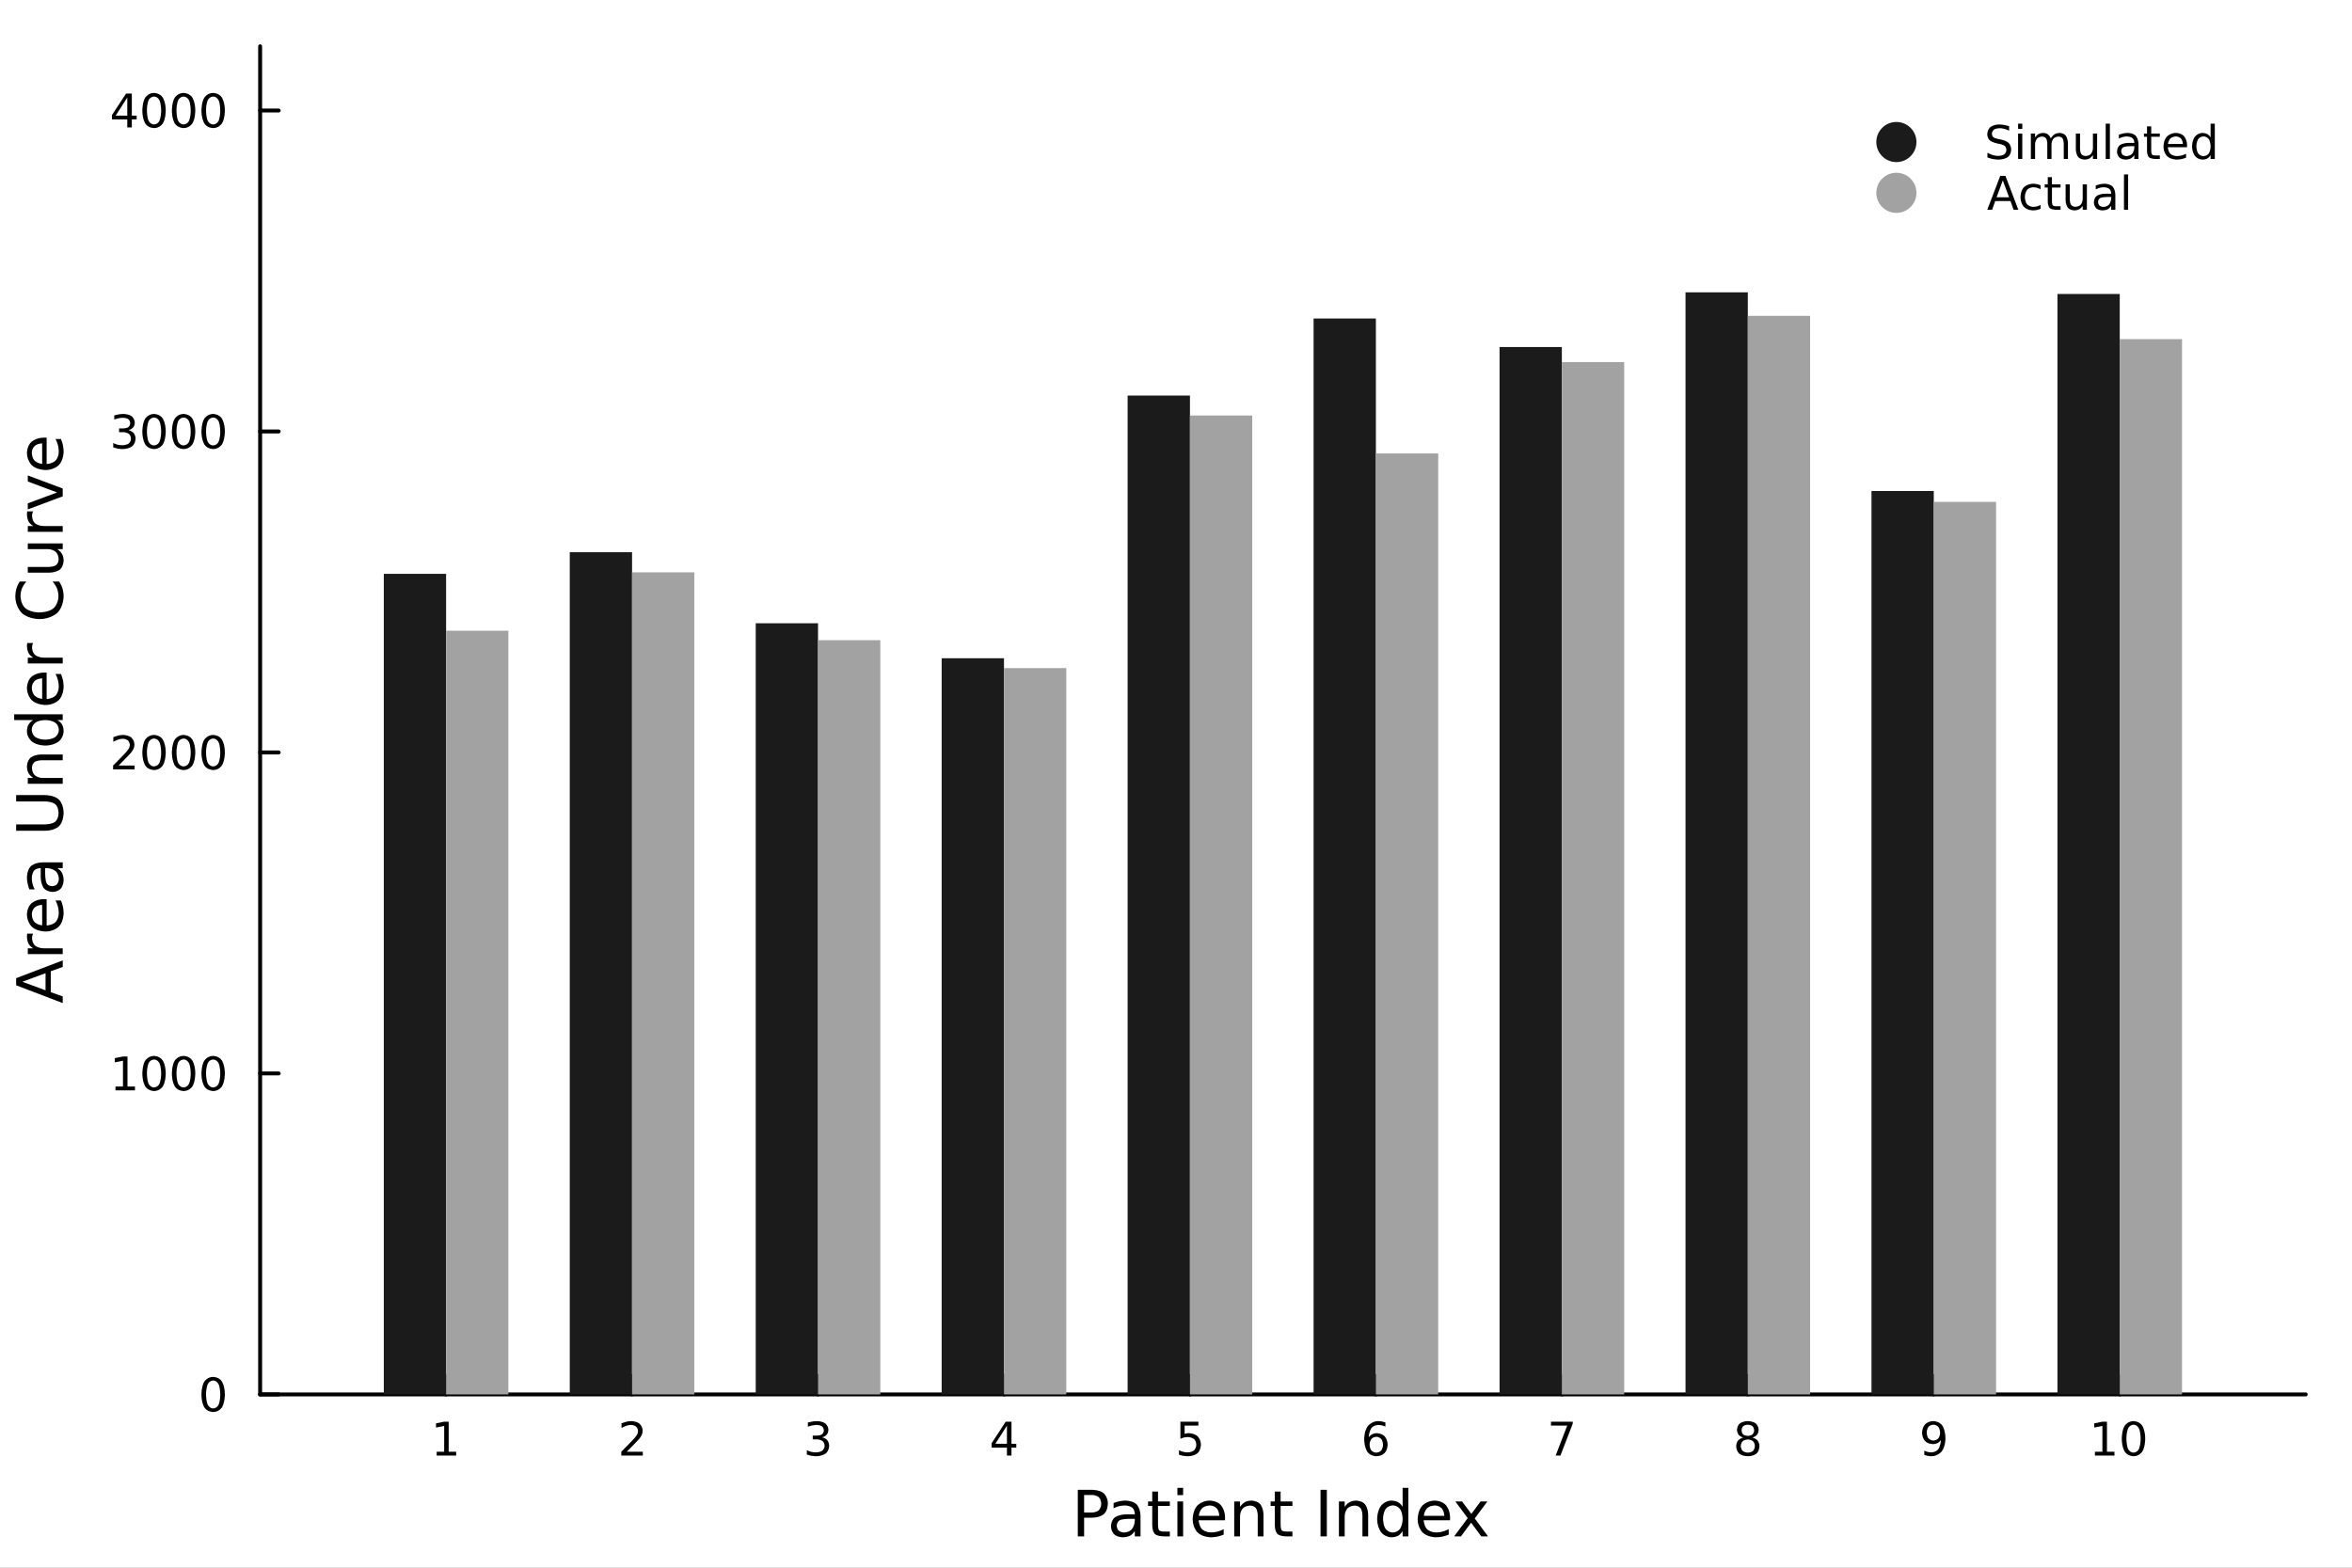 <svg xmlns="http://www.w3.org/2000/svg" xmlns:xlink="http://www.w3.org/1999/xlink" version="1.1" width="600pt" height="400pt" viewBox="0 0 600 400">
<rect x="0" y="0" width="600" height="400" fill="#808080" stroke="none"/>
<defs>
<clipPath id="clip_0">
<path transform="matrix(1,0,0,-1,0,400)" d="M0 0H600V400H0Z"/>
</clipPath>
<clipPath id="clip_1">
<path transform="matrix(1,0,0,-1,0,400)" d="M0 0H600V600H0Z"/>
</clipPath>
<clipPath id="clip_2">
<path transform="matrix(1,0,0,-1,0,400)" d="M0 0H600V600H0Z"/>
</clipPath>
<clipPath id="clip_3">
<path transform="matrix(1,0,0,-1,0,400)" d="M66.36 44.21H588.19V388.19H66.36Z"/>
</clipPath>
<clipPath id="clip_4">
<path transform="matrix(1,0,0,-1,0,400)" d="M66.36 44.21H588.19V388.19H66.36Z"/>
</clipPath>
<clipPath id="clip_5">
<path transform="matrix(1,0,0,-1,0,400)" d="M66.36 44.21H588.19V388.19H66.36Z"/>
</clipPath>
<clipPath id="clip_6">
<path transform="matrix(1,0,0,-1,0,400)" d="M66.36 44.21H588.19V388.19H66.36Z"/>
</clipPath>
<clipPath id="clip_7">
<path transform="matrix(1,0,0,-1,0,400)" d="M66.36 44.21H588.19V388.19H66.36Z"/>
</clipPath>
<clipPath id="clip_8">
<path transform="matrix(1,0,0,-1,0,400)" d="M66.36 44.21H588.19V388.19H66.36Z"/>
</clipPath>
<clipPath id="clip_9">
<path transform="matrix(1,0,0,-1,0,400)" d="M66.36 44.21H588.19V388.19H66.36Z"/>
</clipPath>
<clipPath id="clip_10">
<path transform="matrix(1,0,0,-1,0,400)" d="M66.36 44.21H588.19V388.19H66.36Z"/>
</clipPath>
<clipPath id="clip_11">
<path transform="matrix(1,0,0,-1,0,400)" d="M66.36 44.21H588.19V388.19H66.36Z"/>
</clipPath>
<clipPath id="clip_12">
<path transform="matrix(1,0,0,-1,0,400)" d="M66.36 44.21H588.19V388.19H66.36Z"/>
</clipPath>
<clipPath id="clip_13">
<path transform="matrix(1,0,0,-1,0,400)" d="M66.36 44.21H588.19V388.19H66.36Z"/>
</clipPath>
<clipPath id="clip_14">
<path transform="matrix(1,0,0,-1,0,400)" d="M66.36 44.21H588.19V388.19H66.36Z"/>
</clipPath>
<clipPath id="clip_15">
<path transform="matrix(1,0,0,-1,0,400)" d="M66.36 44.21H588.19V388.19H66.36Z"/>
</clipPath>
<clipPath id="clip_16">
<path transform="matrix(1,0,0,-1,0,400)" d="M66.36 44.21H588.19V388.19H66.36Z"/>
</clipPath>
<clipPath id="clip_17">
<path transform="matrix(1,0,0,-1,0,400)" d="M66.36 44.21H588.19V388.19H66.36Z"/>
</clipPath>
<clipPath id="clip_18">
<path transform="matrix(1,0,0,-1,0,400)" d="M66.36 44.21H588.19V388.19H66.36Z"/>
</clipPath>
<clipPath id="clip_19">
<path transform="matrix(1,0,0,-1,0,400)" d="M66.36 44.21H588.19V388.19H66.36Z"/>
</clipPath>
<clipPath id="clip_20">
<path transform="matrix(1,0,0,-1,0,400)" d="M66.36 44.21H588.19V388.19H66.36Z"/>
</clipPath>
<clipPath id="clip_21">
<path transform="matrix(1,0,0,-1,0,400)" d="M66.36 44.21H588.19V388.19H66.36Z"/>
</clipPath>
<clipPath id="clip_22">
<path transform="matrix(1,0,0,-1,0,400)" d="M66.36 44.21H588.19V388.19H66.36Z"/>
</clipPath>
<clipPath id="clip_23">
<path transform="matrix(1,0,0,-1,0,400)" d="M0 0H600V600H0Z"/>
</clipPath>
</defs>
<g clip-path="url(#clip_0)">
<g clip-path="url(#clip_1)">
<path transform="matrix(1,0,0,-1,0,400)" d="M0 0H600V400H0" fill="#ffffff" fill-rule="evenodd"/>
</g>
<g clip-path="url(#clip_2)">
<path transform="matrix(1,0,0,-1,0,400)" d="M66.36 44.21H588.19V388.19H66.36" fill="#ffffff" fill-rule="evenodd"/>
</g>
<path transform="matrix(1,0,0,-1,0,400)" stroke-width="1" stroke-linecap="round" stroke-linejoin="round" fill="none" stroke="#000000" d="M66.36 44.21H588.19"/>
<path transform="matrix(1,0,0,-1,0,400)" stroke-width="1" stroke-linecap="round" stroke-linejoin="round" fill="none" stroke="#000000" d="M113.8 44.21V48.93"/>
<path transform="matrix(1,0,0,-1,0,400)" stroke-width="1" stroke-linecap="round" stroke-linejoin="round" fill="none" stroke="#000000" d="M161.24 44.21V48.93"/>
<path transform="matrix(1,0,0,-1,0,400)" stroke-width="1" stroke-linecap="round" stroke-linejoin="round" fill="none" stroke="#000000" d="M208.68 44.21V48.93"/>
<path transform="matrix(1,0,0,-1,0,400)" stroke-width="1" stroke-linecap="round" stroke-linejoin="round" fill="none" stroke="#000000" d="M256.12 44.21V48.93"/>
<path transform="matrix(1,0,0,-1,0,400)" stroke-width="1" stroke-linecap="round" stroke-linejoin="round" fill="none" stroke="#000000" d="M303.56 44.21V48.93"/>
<path transform="matrix(1,0,0,-1,0,400)" stroke-width="1" stroke-linecap="round" stroke-linejoin="round" fill="none" stroke="#000000" d="M350.99 44.21V48.93"/>
<path transform="matrix(1,0,0,-1,0,400)" stroke-width="1" stroke-linecap="round" stroke-linejoin="round" fill="none" stroke="#000000" d="M398.43 44.21V48.93"/>
<path transform="matrix(1,0,0,-1,0,400)" stroke-width="1" stroke-linecap="round" stroke-linejoin="round" fill="none" stroke="#000000" d="M445.87 44.21V48.93"/>
<path transform="matrix(1,0,0,-1,0,400)" stroke-width="1" stroke-linecap="round" stroke-linejoin="round" fill="none" stroke="#000000" d="M493.31 44.21V48.93"/>
<path transform="matrix(1,0,0,-1,0,400)" stroke-width="1" stroke-linecap="round" stroke-linejoin="round" fill="none" stroke="#000000" d="M540.75 44.21V48.93"/>
<path transform="matrix(1,0,0,-1,0,400)" d="M111.4 29.59H113.31V36.18L111.23 35.76V36.83L113.29 37.25H114.46V29.59H116.37V28.61H111.4V29.59Z"/>
<path transform="matrix(1,0,0,-1,0,400)" d="M159.9 29.59H163.98V28.61H158.5V29.59C158.5 29.59 159.16 30.28 160.31 31.43 160.31 31.43 161.46 32.6 161.75 32.93 161.75 32.93 162.32 33.56 162.54 34 162.54 34 162.76 34.44 162.76 34.86 162.76 34.86 162.76 35.55 162.27 35.98 162.27 35.98 161.79 36.42 161.02 36.42 161.02 36.42 160.47 36.42 159.86 36.23 159.86 36.23 159.25 36.04 158.55 35.65V36.83C158.55 36.83 159.26 37.11 159.87 37.26 159.87 37.26 160.49 37.4 161 37.4 161 37.4 162.34 37.4 163.14 36.73 163.14 36.73 163.94 36.06 163.94 34.94 163.94 34.94 163.94 34.4 163.73 33.92 163.73 33.92 163.54 33.45 163.01 32.8 163.01 32.8 162.87 32.63 162.09 31.83 162.09 31.83 161.31 31.03 159.9 29.59Z"/>
<path transform="matrix(1,0,0,-1,0,400)" d="M209.74 33.26C209.74 33.26 210.58 33.08 211.05 32.52 211.05 32.52 211.52 31.95 211.52 31.12 211.52 31.12 211.52 29.84 210.64 29.14 210.64 29.14 209.76 28.44 208.14 28.44 208.14 28.44 207.6 28.44 207.02 28.55 207.02 28.55 206.45 28.65 205.83 28.87V29.99C205.83 29.99 206.32 29.71 206.9 29.57 206.9 29.57 207.48 29.42 208.11 29.42 208.11 29.42 209.21 29.42 209.78 29.86 209.78 29.86 210.36 30.29 210.36 31.12 210.36 31.12 210.36 31.88 209.82 32.31 209.82 32.31 209.29 32.74 208.33 32.74H207.33V33.7H208.38C208.38 33.7 209.24 33.7 209.7 34.04 209.7 34.04 210.16 34.39 210.16 35.04 210.16 35.04 210.16 35.71 209.68 36.06 209.68 36.06 209.21 36.42 208.33 36.42 208.33 36.42 207.85 36.42 207.3 36.31 207.3 36.31 206.75 36.21 206.09 35.99V37.03C206.09 37.03 206.76 37.22 207.34 37.31 207.34 37.31 207.92 37.4 208.44 37.4 208.44 37.4 209.77 37.4 210.54 36.79 210.54 36.79 211.32 36.19 211.32 35.16 211.32 35.16 211.32 34.44 210.91 33.95 210.91 33.95 210.5 33.45 209.74 33.26Z"/>
<path transform="matrix(1,0,0,-1,0,400)" d="M256.87 36.23 253.92 31.61H256.87V36.23M256.56 37.25H258.03V31.61H259.26V30.64H258.03V28.61H256.87V30.64H252.97V31.77L256.56 37.25Z"/>
<path transform="matrix(1,0,0,-1,0,400)" d="M301.13 37.25H305.71V36.26H302.2V34.14C302.2 34.14 302.45 34.23 302.7 34.27 302.7 34.27 302.96 34.32 303.21 34.32 303.21 34.32 304.66 34.32 305.51 33.52 305.51 33.52 306.35 32.73 306.35 31.38 306.35 31.38 306.35 29.98 305.48 29.21 305.48 29.21 304.61 28.44 303.03 28.44 303.03 28.44 302.49 28.44 301.92 28.53 301.92 28.53 301.36 28.62 300.76 28.81V29.98C300.76 29.98 301.28 29.7 301.84 29.56 301.84 29.56 302.39 29.42 303.01 29.42 303.01 29.42 304.01 29.42 304.6 29.95 304.6 29.95 305.18 30.47 305.18 31.38 305.18 31.38 305.18 32.28 304.6 32.81 304.6 32.81 304.01 33.33 303.01 33.33 303.01 33.33 302.54 33.33 302.07 33.23 302.07 33.23 301.61 33.12 301.13 32.9V37.25Z"/>
<path transform="matrix(1,0,0,-1,0,400)" d="M351.1 33.39C351.1 33.39 350.31 33.39 349.85 32.85 349.85 32.85 349.39 32.31 349.39 31.38 349.39 31.38 349.39 30.45 349.85 29.9 349.85 29.9 350.31 29.36 351.1 29.36 351.1 29.36 351.88 29.36 352.34 29.9 352.34 29.9 352.8 30.45 352.8 31.38 352.8 31.38 352.8 32.31 352.34 32.85 352.34 32.85 351.88 33.39 351.1 33.39M353.42 37.05V35.99C353.42 35.99 352.98 36.2 352.53 36.31 352.53 36.31 352.08 36.42 351.64 36.42 351.64 36.42 350.48 36.42 349.87 35.64 349.87 35.64 349.26 34.86 349.17 33.28 349.17 33.28 349.52 33.78 350.03 34.04 350.03 34.04 350.55 34.32 351.17 34.32 351.17 34.32 352.47 34.32 353.22 33.52 353.22 33.52 353.98 32.74 353.98 31.38 353.98 31.38 353.98 30.05 353.19 29.24 353.19 29.24 352.4 28.44 351.1 28.44 351.1 28.44 349.6 28.44 348.8 29.58 348.8 29.58 348.01 30.73 348.01 32.92 348.01 32.92 348.01 34.96 348.98 36.18 348.98 36.18 349.96 37.4 351.59 37.4 351.59 37.4 352.03 37.4 352.48 37.31 352.48 37.31 352.93 37.23 353.42 37.05Z"/>
<path transform="matrix(1,0,0,-1,0,400)" d="M395.66 37.25H401.21V36.75L398.07 28.61H396.85L399.8 36.26H395.66V37.25Z"/>
<path transform="matrix(1,0,0,-1,0,400)" d="M445.87 32.71C445.87 32.71 445.04 32.71 444.56 32.26 444.56 32.26 444.08 31.82 444.08 31.04 444.08 31.04 444.08 30.25 444.56 29.81 444.56 29.81 445.04 29.36 445.87 29.36 445.87 29.36 446.71 29.36 447.19 29.81 447.19 29.81 447.67 30.26 447.67 31.04 447.67 31.04 447.67 31.82 447.19 32.26 447.19 32.26 446.71 32.71 445.87 32.71M444.7 33.21C444.7 33.21 443.95 33.39 443.53 33.91 443.53 33.91 443.11 34.42 443.11 35.16 443.11 35.16 443.11 36.2 443.85 36.8 443.85 36.8 444.59 37.4 445.87 37.4 445.87 37.4 447.16 37.4 447.9 36.8 447.9 36.8 448.63 36.2 448.63 35.16 448.63 35.16 448.63 34.42 448.21 33.91 448.21 33.91 447.79 33.39 447.05 33.21 447.05 33.21 447.89 33.01 448.36 32.44 448.36 32.44 448.84 31.86 448.84 31.04 448.84 31.04 448.84 29.78 448.07 29.11 448.07 29.11 447.3 28.44 445.87 28.44 445.87 28.44 444.44 28.44 443.67 29.11 443.67 29.11 442.91 29.78 442.91 31.04 442.91 31.04 442.91 31.86 443.38 32.44 443.38 32.44 443.86 33.01 444.7 33.21M444.28 35.05C444.28 35.05 444.28 34.38 444.69 34 444.69 34 445.11 33.63 445.87 33.63 445.87 33.63 446.62 33.63 447.05 34 447.05 34 447.48 34.38 447.48 35.05 447.48 35.05 447.48 35.72 447.05 36.1 447.05 36.1 446.62 36.48 445.87 36.48 445.87 36.48 445.11 36.48 444.69 36.1 444.69 36.1 444.28 35.72 444.28 35.05Z"/>
<path transform="matrix(1,0,0,-1,0,400)" d="M490.89 28.78V29.85C490.89 29.85 491.33 29.64 491.78 29.53 491.78 29.53 492.23 29.42 492.66 29.42 492.66 29.42 493.82 29.42 494.43 30.2 494.43 30.2 495.04 30.98 495.13 32.56 495.13 32.56 494.79 32.07 494.28 31.8 494.28 31.8 493.76 31.53 493.14 31.53 493.14 31.53 491.84 31.53 491.08 32.31 491.08 32.31 490.33 33.1 490.33 34.46 490.33 34.46 490.33 35.79 491.12 36.6 491.12 36.6 491.9 37.4 493.21 37.4 493.21 37.4 494.71 37.4 495.5 36.25 495.5 36.25 496.29 35.1 496.29 32.92 496.29 32.92 496.29 30.87 495.32 29.65 495.32 29.65 494.35 28.44 492.72 28.44 492.72 28.44 492.28 28.44 491.82 28.52 491.82 28.52 491.37 28.61 490.89 28.78M493.21 32.45C493.21 32.45 494 32.45 494.46 32.99 494.46 32.99 494.92 33.52 494.92 34.46 494.92 34.46 494.92 35.39 494.46 35.93 494.46 35.93 494 36.48 493.21 36.48 493.21 36.48 492.43 36.48 491.96 35.93 491.96 35.93 491.51 35.39 491.51 34.46 491.51 34.46 491.51 33.52 491.96 32.99 491.96 32.99 492.43 32.45 493.21 32.45Z"/>
<path transform="matrix(1,0,0,-1,0,400)" d="M534.42 29.59H536.33V36.18L534.25 35.76V36.83L536.32 37.25H537.49V29.59H539.4V28.61H534.42V29.59Z"/>
<path transform="matrix(1,0,0,-1,0,400)" d="M544.26 36.48C544.26 36.48 543.36 36.48 542.9 35.58 542.9 35.58 542.45 34.7 542.45 32.92 542.45 32.92 542.45 31.14 542.9 30.25 542.9 30.25 543.36 29.36 544.26 29.36 544.26 29.36 545.17 29.36 545.62 30.25 545.62 30.25 546.08 31.14 546.08 32.92 546.08 32.92 546.08 34.7 545.62 35.58 545.62 35.58 545.17 36.48 544.26 36.48M544.26 37.4C544.26 37.4 545.71 37.4 546.48 36.25 546.48 36.25 547.25 35.1 547.25 32.92 547.25 32.92 547.25 30.73 546.48 29.58 546.48 29.58 545.71 28.44 544.26 28.44 544.26 28.44 542.81 28.44 542.04 29.58 542.04 29.58 541.27 30.73 541.27 32.92 541.27 32.92 541.27 35.1 542.04 36.25 542.04 36.25 542.81 37.4 544.26 37.4Z"/>
<path transform="matrix(1,0,0,-1,0,400)" d="M276.56 18.55V14.08H278.58C278.58 14.08 279.7 14.08 280.31 14.67 280.31 14.67 280.92 15.25 280.92 16.32 280.92 16.32 280.92 17.39 280.31 17.97 280.31 17.97 279.7 18.55 278.58 18.55H276.56M274.95 19.87H278.58C278.58 19.87 280.57 19.87 281.59 18.96 281.59 18.96 282.62 18.06 282.62 16.32 282.62 16.32 282.62 14.56 281.59 13.66 281.59 13.66 280.57 12.76 278.58 12.76H276.56V7.99H274.95V19.87Z"/>
<path transform="matrix(1,0,0,-1,0,400)" d="M288.03 12.47C288.03 12.47 286.26 12.47 285.57 12.06 285.57 12.06 284.89 11.66 284.89 10.68 284.89 10.68 284.89 9.9 285.4 9.44 285.4 9.44 285.91 8.98 286.8 8.98 286.8 8.98 288.01 8.98 288.75 9.84 288.75 9.84 289.49 10.71 289.49 12.14V12.47H288.03M290.95 13.07V7.99H289.49V9.34C289.49 9.34 288.99 8.53 288.24 8.14 288.24 8.14 287.49 7.76 286.41 7.76 286.41 7.76 285.04 7.76 284.23 8.52 284.23 8.52 283.42 9.29 283.42 10.58 283.42 10.58 283.42 12.09 284.43 12.85 284.43 12.85 285.44 13.61 287.43 13.61H289.49V13.76C289.49 13.76 289.49 14.77 288.82 15.32 288.82 15.32 288.16 15.87 286.96 15.87 286.96 15.87 286.19 15.87 285.47 15.69 285.47 15.69 284.74 15.51 284.08 15.14V16.5C284.08 16.5 284.88 16.81 285.64 16.96 285.64 16.96 286.39 17.12 287.11 17.12 287.11 17.12 289.04 17.12 290 16.11 290 16.11 290.95 15.11 290.95 13.07Z"/>
<path transform="matrix(1,0,0,-1,0,400)" d="M295.41 19.43V16.9H298.43V15.76H295.41V10.93C295.41 10.93 295.41 9.84 295.71 9.52 295.71 9.52 296.01 9.21 296.93 9.21H298.43V7.99H296.93C296.93 7.99 295.23 7.99 294.59 8.62 294.59 8.62 293.94 9.25 293.94 10.93V15.76H292.87V16.9H293.94V19.43H295.41Z"/>
<path transform="matrix(1,0,0,-1,0,400)" d="M300.36 16.9H301.82V7.99H300.36V16.9M300.36 20.37H301.82V18.52H300.36V20.37Z"/>
<path transform="matrix(1,0,0,-1,0,400)" d="M312.51 12.81V12.09H305.77C305.77 12.09 305.87 10.58 306.68 9.79 306.68 9.79 307.5 9 308.96 9 308.96 9 309.8 9 310.59 9.21 310.59 9.21 311.38 9.41 312.16 9.83V8.44C312.16 8.44 311.38 8.11 310.55 7.93 310.55 7.93 309.72 7.76 308.87 7.76 308.87 7.76 306.74 7.76 305.49 9 305.49 9 304.25 10.24 304.25 12.36 304.25 12.36 304.25 14.55 305.42 15.83 305.42 15.83 306.61 17.12 308.62 17.12 308.62 17.12 310.41 17.12 311.46 15.95 311.46 15.95 312.51 14.8 312.51 12.81M311.04 13.24C311.04 13.24 311.03 14.44 310.37 15.16 310.37 15.16 309.71 15.87 308.63 15.87 308.63 15.87 307.41 15.87 306.67 15.18 306.67 15.18 305.93 14.49 305.82 13.23L311.04 13.24Z"/>
<path transform="matrix(1,0,0,-1,0,400)" d="M322.32 13.37V7.99H320.85V13.32C320.85 13.32 320.85 14.59 320.36 15.21 320.36 15.21 319.87 15.84 318.88 15.84 318.88 15.84 317.69 15.84 317.01 15.09 317.01 15.09 316.33 14.33 316.33 13.03V7.99H314.85V16.9H316.33V15.52C316.33 15.52 316.85 16.32 317.56 16.72 317.56 16.72 318.28 17.12 319.21 17.12 319.21 17.12 320.74 17.12 321.53 16.16 321.53 16.16 322.32 15.21 322.32 13.37Z"/>
<path transform="matrix(1,0,0,-1,0,400)" d="M326.69 19.43V16.9H329.7V15.76H326.69V10.93C326.69 10.93 326.69 9.84 326.98 9.52 326.98 9.52 327.28 9.21 328.2 9.21H329.7V7.99H328.2C328.2 7.99 326.5 7.99 325.86 8.62 325.86 8.62 325.21 9.25 325.21 10.93V15.76H324.14V16.9H325.21V19.43H326.69Z"/>
<path transform="matrix(1,0,0,-1,0,400)" d="M336.87 19.87H338.48V7.99H336.87V19.87Z"/>
<path transform="matrix(1,0,0,-1,0,400)" d="M349.02 13.37V7.99H347.56V13.32C347.56 13.32 347.56 14.59 347.06 15.21 347.06 15.21 346.57 15.84 345.58 15.84 345.58 15.84 344.4 15.84 343.71 15.09 343.71 15.09 343.03 14.33 343.03 13.03V7.99H341.56V16.9H343.03V15.52C343.03 15.52 343.56 16.32 344.26 16.72 344.26 16.72 344.98 17.12 345.91 17.12 345.91 17.12 347.45 17.12 348.23 16.16 348.23 16.16 349.02 15.21 349.02 13.37Z"/>
<path transform="matrix(1,0,0,-1,0,400)" d="M357.81 15.55V20.37H359.27V7.99H357.81V9.33C357.81 9.33 357.35 8.53 356.64 8.14 356.64 8.14 355.94 7.76 354.95 7.76 354.95 7.76 353.33 7.76 352.32 9.05 352.32 9.05 351.31 10.34 351.31 12.44 351.31 12.44 351.31 14.54 352.32 15.83 352.32 15.83 353.33 17.12 354.95 17.12 354.95 17.12 355.94 17.12 356.64 16.73 356.64 16.73 357.35 16.34 357.81 15.55M352.82 12.44C352.82 12.44 352.82 10.82 353.48 9.9 353.48 9.9 354.15 8.98 355.31 8.98 355.31 8.98 356.47 8.98 357.14 9.9 357.14 9.9 357.81 10.82 357.81 12.44 357.81 12.44 357.81 14.05 357.14 14.97 357.14 14.97 356.47 15.89 355.31 15.89 355.31 15.89 354.15 15.89 353.48 14.97 353.48 14.97 352.82 14.05 352.82 12.44Z"/>
<path transform="matrix(1,0,0,-1,0,400)" d="M369.91 12.81V12.09H363.18C363.18 12.09 363.27 10.58 364.08 9.79 364.08 9.79 364.9 9 366.36 9 366.36 9 367.2 9 367.99 9.21 367.99 9.21 368.79 9.41 369.57 9.83V8.44C369.57 8.44 368.78 8.11 367.95 7.93 367.95 7.93 367.12 7.76 366.27 7.76 366.27 7.76 364.14 7.76 362.89 9 362.89 9 361.65 10.24 361.65 12.36 361.65 12.36 361.65 14.55 362.83 15.83 362.83 15.83 364.01 17.12 366.02 17.12 366.02 17.12 367.82 17.12 368.86 15.95 368.86 15.95 369.91 14.8 369.91 12.81M368.45 13.24C368.45 13.24 368.43 14.44 367.77 15.16 367.77 15.16 367.12 15.87 366.03 15.87 366.03 15.87 364.81 15.87 364.07 15.18 364.07 15.18 363.34 14.49 363.23 13.23L368.45 13.24Z"/>
<path transform="matrix(1,0,0,-1,0,400)" d="M379.43 16.9 376.21 12.56 379.6 7.99H377.87L375.28 11.49 372.69 7.99H370.96L374.42 12.65 371.25 16.9H372.98L375.34 13.73 377.71 16.9H379.43Z"/>
<path transform="matrix(1,0,0,-1,0,400)" stroke-width="1" stroke-linecap="round" stroke-linejoin="round" fill="none" stroke="#000000" d="M66.36 44.21V388.19"/>
<path transform="matrix(1,0,0,-1,0,400)" stroke-width="1" stroke-linecap="round" stroke-linejoin="round" fill="none" stroke="#000000" d="M66.36 44.21H71.09"/>
<path transform="matrix(1,0,0,-1,0,400)" stroke-width="1" stroke-linecap="round" stroke-linejoin="round" fill="none" stroke="#000000" d="M66.36 126.11H71.09"/>
<path transform="matrix(1,0,0,-1,0,400)" stroke-width="1" stroke-linecap="round" stroke-linejoin="round" fill="none" stroke="#000000" d="M66.36 208.01H71.09"/>
<path transform="matrix(1,0,0,-1,0,400)" stroke-width="1" stroke-linecap="round" stroke-linejoin="round" fill="none" stroke="#000000" d="M66.36 289.91H71.09"/>
<path transform="matrix(1,0,0,-1,0,400)" stroke-width="1" stroke-linecap="round" stroke-linejoin="round" fill="none" stroke="#000000" d="M66.36 371.81H71.09"/>
<path transform="matrix(1,0,0,-1,0,400)" d="M54.38 47.76C54.38 47.76 53.47 47.76 53.02 46.86 53.02 46.86 52.56 45.98 52.56 44.2 52.56 44.2 52.56 42.42 53.02 41.53 53.02 41.53 53.47 40.64 54.38 40.64 54.38 40.64 55.28 40.64 55.74 41.53 55.74 41.53 56.19 42.42 56.19 44.2 56.19 44.2 56.19 45.98 55.74 46.86 55.74 46.86 55.28 47.76 54.38 47.76M54.38 48.68C54.38 48.68 55.83 48.68 56.59 47.53 56.59 47.53 57.36 46.38 57.36 44.2 57.36 44.2 57.36 42.01 56.59 40.86 56.59 40.86 55.83 39.72 54.38 39.72 54.38 39.72 52.92 39.72 52.15 40.86 52.15 40.86 51.39 42.01 51.39 44.2 51.39 44.2 51.39 46.38 52.15 47.53 52.15 47.53 52.92 48.68 54.38 48.68Z"/>
<path transform="matrix(1,0,0,-1,0,400)" d="M29.46 122.77H31.37V129.36L29.29 128.94V130.01L31.35 130.43H32.52V122.77H34.43V121.79H29.46V122.77Z"/>
<path transform="matrix(1,0,0,-1,0,400)" d="M39.29 129.66C39.29 129.66 38.39 129.66 37.93 128.77 37.93 128.77 37.48 127.88 37.48 126.1 37.48 126.1 37.48 124.32 37.93 123.43 37.93 123.43 38.39 122.54 39.29 122.54 39.29 122.54 40.2 122.54 40.65 123.43 40.65 123.43 41.11 124.32 41.11 126.1 41.11 126.1 41.11 127.88 40.65 128.77 40.65 128.77 40.2 129.66 39.29 129.66M39.29 130.58C39.29 130.58 40.75 130.58 41.51 129.43 41.51 129.43 42.28 128.28 42.28 126.1 42.28 126.1 42.28 123.92 41.51 122.76 41.51 122.76 40.75 121.62 39.29 121.62 39.29 121.62 37.84 121.62 37.07 122.76 37.07 122.76 36.31 123.92 36.31 126.1 36.31 126.1 36.31 128.28 37.07 129.43 37.07 129.43 37.84 130.58 39.29 130.58Z"/>
<path transform="matrix(1,0,0,-1,0,400)" d="M46.83 129.66C46.83 129.66 45.93 129.66 45.47 128.77 45.47 128.77 45.02 127.88 45.02 126.1 45.02 126.1 45.02 124.32 45.47 123.43 45.47 123.43 45.93 122.54 46.83 122.54 46.83 122.54 47.74 122.54 48.19 123.43 48.19 123.43 48.65 124.32 48.65 126.1 48.65 126.1 48.65 127.88 48.19 128.77 48.19 128.77 47.74 129.66 46.83 129.66M46.83 130.58C46.83 130.58 48.29 130.58 49.05 129.43 49.05 129.43 49.82 128.28 49.82 126.1 49.82 126.1 49.82 123.92 49.05 122.76 49.05 122.76 48.29 121.62 46.83 121.62 46.83 121.62 45.38 121.62 44.61 122.76 44.61 122.76 43.85 123.92 43.85 126.1 43.85 126.1 43.85 128.28 44.61 129.43 44.61 129.43 45.38 130.58 46.83 130.58Z"/>
<path transform="matrix(1,0,0,-1,0,400)" d="M54.38 129.66C54.38 129.66 53.47 129.66 53.02 128.77 53.02 128.77 52.56 127.88 52.56 126.1 52.56 126.1 52.56 124.32 53.02 123.43 53.02 123.43 53.47 122.54 54.38 122.54 54.38 122.54 55.28 122.54 55.74 123.43 55.74 123.43 56.19 124.32 56.19 126.1 56.19 126.1 56.19 127.88 55.74 128.77 55.74 128.77 55.28 129.66 54.38 129.66M54.38 130.58C54.38 130.58 55.83 130.58 56.59 129.43 56.59 129.43 57.36 128.28 57.36 126.1 57.36 126.1 57.36 123.92 56.59 122.76 56.59 122.76 55.83 121.62 54.38 121.62 54.38 121.62 52.92 121.62 52.15 122.76 52.15 122.76 51.39 123.92 51.39 126.1 51.39 126.1 51.39 128.28 52.15 129.43 52.15 129.43 52.92 130.58 54.38 130.58Z"/>
<path transform="matrix(1,0,0,-1,0,400)" d="M30.26 204.67H34.34V203.69H28.85V204.67C28.85 204.67 29.52 205.36 30.67 206.52 30.67 206.52 31.82 207.68 32.11 208.02 32.11 208.02 32.67 208.65 32.89 209.08 32.89 209.08 33.12 209.52 33.12 209.94 33.12 209.94 33.12 210.63 32.63 211.07 32.63 211.07 32.15 211.5 31.38 211.5 31.38 211.5 30.83 211.5 30.21 211.31 30.21 211.31 29.61 211.12 28.91 210.73V211.91C28.91 211.91 29.62 212.19 30.23 212.34 30.23 212.34 30.85 212.48 31.35 212.48 31.35 212.48 32.7 212.48 33.5 211.81 33.5 211.81 34.29 211.14 34.29 210.02 34.29 210.02 34.29 209.49 34.09 209.01 34.09 209.01 33.89 208.53 33.37 207.88 33.37 207.88 33.22 207.71 32.45 206.91 32.45 206.91 31.67 206.11 30.26 204.67Z"/>
<path transform="matrix(1,0,0,-1,0,400)" d="M39.29 211.56C39.29 211.56 38.39 211.56 37.93 210.67 37.93 210.67 37.48 209.78 37.48 208 37.48 208 37.48 206.22 37.93 205.33 37.93 205.33 38.39 204.45 39.29 204.45 39.29 204.45 40.2 204.45 40.65 205.33 40.65 205.33 41.11 206.22 41.11 208 41.11 208 41.11 209.78 40.65 210.67 40.65 210.67 40.2 211.56 39.29 211.56M39.29 212.48C39.29 212.48 40.75 212.48 41.51 211.33 41.51 211.33 42.28 210.19 42.28 208 42.28 208 42.28 205.82 41.51 204.66 41.51 204.66 40.75 203.52 39.29 203.52 39.29 203.52 37.84 203.52 37.07 204.66 37.07 204.66 36.31 205.82 36.31 208 36.31 208 36.31 210.19 37.07 211.33 37.07 211.33 37.84 212.48 39.29 212.48Z"/>
<path transform="matrix(1,0,0,-1,0,400)" d="M46.83 211.56C46.83 211.56 45.93 211.56 45.47 210.67 45.47 210.67 45.02 209.78 45.02 208 45.02 208 45.02 206.22 45.47 205.33 45.47 205.33 45.93 204.45 46.83 204.45 46.83 204.45 47.74 204.45 48.19 205.33 48.19 205.33 48.65 206.22 48.65 208 48.65 208 48.65 209.78 48.19 210.67 48.19 210.67 47.74 211.56 46.83 211.56M46.83 212.48C46.83 212.48 48.29 212.48 49.05 211.33 49.05 211.33 49.82 210.19 49.82 208 49.82 208 49.82 205.82 49.05 204.66 49.05 204.66 48.29 203.52 46.83 203.52 46.83 203.52 45.38 203.52 44.61 204.66 44.61 204.66 43.85 205.82 43.85 208 43.85 208 43.85 210.19 44.61 211.33 44.61 211.33 45.38 212.48 46.83 212.48Z"/>
<path transform="matrix(1,0,0,-1,0,400)" d="M54.38 211.56C54.38 211.56 53.47 211.56 53.02 210.67 53.02 210.67 52.56 209.78 52.56 208 52.56 208 52.56 206.22 53.02 205.33 53.02 205.33 53.47 204.45 54.38 204.45 54.38 204.45 55.28 204.45 55.74 205.33 55.74 205.33 56.19 206.22 56.19 208 56.19 208 56.19 209.78 55.74 210.67 55.74 210.67 55.28 211.56 54.38 211.56M54.38 212.48C54.38 212.48 55.83 212.48 56.59 211.33 56.59 211.33 57.36 210.19 57.36 208 57.36 208 57.36 205.82 56.59 204.66 56.59 204.66 55.83 203.52 54.38 203.52 54.38 203.52 52.92 203.52 52.15 204.66 52.15 204.66 51.39 205.82 51.39 208 51.39 208 51.39 210.19 52.15 211.33 52.15 211.33 52.92 212.48 54.38 212.48Z"/>
<path transform="matrix(1,0,0,-1,0,400)" d="M32.8 290.25C32.8 290.25 33.63 290.07 34.1 289.5 34.1 289.5 34.58 288.93 34.58 288.1 34.58 288.1 34.58 286.82 33.7 286.12 33.7 286.12 32.82 285.42 31.2 285.42 31.2 285.42 30.65 285.42 30.08 285.53 30.08 285.53 29.5 285.63 28.89 285.85V286.98C28.89 286.98 29.38 286.69 29.95 286.55 29.95 286.55 30.53 286.4 31.16 286.4 31.16 286.4 32.26 286.4 32.84 286.84 32.84 286.84 33.41 287.27 33.41 288.1 33.41 288.1 33.41 288.86 32.88 289.29 32.88 289.29 32.34 289.73 31.39 289.73H30.38V290.69H31.44C31.44 290.69 32.3 290.69 32.75 291.03 32.75 291.03 33.21 291.37 33.21 292.02 33.21 292.02 33.21 292.69 32.74 293.04 32.74 293.04 32.27 293.4 31.39 293.4 31.39 293.4 30.91 293.4 30.36 293.3 30.36 293.3 29.81 293.19 29.15 292.97V294.01C29.15 294.01 29.82 294.2 30.39 294.29 30.39 294.29 30.98 294.38 31.49 294.38 31.49 294.38 32.82 294.38 33.6 293.78 33.6 293.78 34.38 293.17 34.38 292.14 34.38 292.14 34.38 291.43 33.96 290.93 33.96 290.93 33.55 290.44 32.8 290.25Z"/>
<path transform="matrix(1,0,0,-1,0,400)" d="M39.29 293.46C39.29 293.46 38.39 293.46 37.93 292.57 37.93 292.57 37.48 291.68 37.48 289.9 37.48 289.9 37.48 288.12 37.93 287.23 37.93 287.23 38.39 286.35 39.29 286.35 39.29 286.35 40.2 286.35 40.65 287.23 40.65 287.23 41.11 288.12 41.11 289.9 41.11 289.9 41.11 291.68 40.65 292.57 40.65 292.57 40.2 293.46 39.29 293.46M39.29 294.38C39.29 294.38 40.75 294.38 41.51 293.23 41.51 293.23 42.28 292.09 42.28 289.9 42.28 289.9 42.28 287.72 41.51 286.57 41.51 286.57 40.75 285.42 39.29 285.42 39.29 285.42 37.84 285.42 37.07 286.57 37.07 286.57 36.31 287.72 36.31 289.9 36.31 289.9 36.31 292.09 37.07 293.23 37.07 293.23 37.84 294.38 39.29 294.38Z"/>
<path transform="matrix(1,0,0,-1,0,400)" d="M46.83 293.46C46.83 293.46 45.93 293.46 45.47 292.57 45.47 292.57 45.02 291.68 45.02 289.9 45.02 289.9 45.02 288.12 45.47 287.23 45.47 287.23 45.93 286.35 46.83 286.35 46.83 286.35 47.74 286.35 48.19 287.23 48.19 287.23 48.65 288.12 48.65 289.9 48.65 289.9 48.65 291.68 48.19 292.57 48.19 292.57 47.74 293.46 46.83 293.46M46.83 294.38C46.83 294.38 48.29 294.38 49.05 293.23 49.05 293.23 49.82 292.09 49.82 289.9 49.82 289.9 49.82 287.72 49.05 286.57 49.05 286.57 48.29 285.42 46.83 285.42 46.83 285.42 45.38 285.42 44.61 286.57 44.61 286.57 43.85 287.72 43.85 289.9 43.85 289.9 43.85 292.09 44.61 293.23 44.61 293.23 45.38 294.38 46.83 294.38Z"/>
<path transform="matrix(1,0,0,-1,0,400)" d="M54.38 293.46C54.38 293.46 53.47 293.46 53.02 292.57 53.02 292.57 52.56 291.68 52.56 289.9 52.56 289.9 52.56 288.12 53.02 287.23 53.02 287.23 53.47 286.35 54.38 286.35 54.38 286.35 55.28 286.35 55.74 287.23 55.74 287.23 56.19 288.12 56.19 289.9 56.19 289.9 56.19 291.68 55.74 292.57 55.74 292.57 55.28 293.46 54.38 293.46M54.38 294.38C54.38 294.38 55.83 294.38 56.59 293.23 56.59 293.23 57.36 292.09 57.36 289.9 57.36 289.9 57.36 287.72 56.59 286.57 56.59 286.57 55.83 285.42 54.38 285.42 54.38 285.42 52.92 285.42 52.15 286.57 52.15 286.57 51.39 287.72 51.39 289.9 51.39 289.9 51.39 292.09 52.15 293.23 52.15 293.23 52.92 294.38 54.38 294.38Z"/>
<path transform="matrix(1,0,0,-1,0,400)" d="M32.47 375.11 29.51 370.5H32.47V375.11M32.16 376.13H33.63V370.5H34.86V369.53H33.63V367.49H32.47V369.53H28.57V370.65L32.16 376.13Z"/>
<path transform="matrix(1,0,0,-1,0,400)" d="M39.29 375.36C39.29 375.36 38.39 375.36 37.93 374.47 37.93 374.47 37.48 373.58 37.48 371.8 37.48 371.8 37.48 370.02 37.93 369.13 37.93 369.13 38.39 368.25 39.29 368.25 39.29 368.25 40.2 368.25 40.65 369.13 40.65 369.13 41.11 370.02 41.11 371.8 41.11 371.8 41.11 373.58 40.65 374.47 40.65 374.47 40.2 375.36 39.29 375.36M39.29 376.29C39.29 376.29 40.75 376.29 41.51 375.13 41.51 375.13 42.28 373.99 42.28 371.8 42.28 371.8 42.28 369.62 41.51 368.47 41.51 368.47 40.75 367.32 39.29 367.32 39.29 367.32 37.84 367.32 37.07 368.47 37.07 368.47 36.31 369.62 36.31 371.8 36.31 371.8 36.31 373.99 37.07 375.13 37.07 375.13 37.84 376.29 39.29 376.29Z"/>
<path transform="matrix(1,0,0,-1,0,400)" d="M46.83 375.36C46.83 375.36 45.93 375.36 45.47 374.47 45.47 374.47 45.02 373.58 45.02 371.8 45.02 371.8 45.02 370.02 45.47 369.13 45.47 369.13 45.93 368.25 46.83 368.25 46.83 368.25 47.74 368.25 48.19 369.13 48.19 369.13 48.65 370.02 48.65 371.8 48.65 371.8 48.65 373.58 48.19 374.47 48.19 374.47 47.74 375.36 46.83 375.36M46.83 376.29C46.83 376.29 48.29 376.29 49.05 375.13 49.05 375.13 49.82 373.99 49.82 371.8 49.82 371.8 49.82 369.62 49.05 368.47 49.05 368.47 48.29 367.32 46.83 367.32 46.83 367.32 45.38 367.32 44.61 368.47 44.61 368.47 43.85 369.62 43.85 371.8 43.85 371.8 43.85 373.99 44.61 375.13 44.61 375.13 45.38 376.29 46.83 376.29Z"/>
<path transform="matrix(1,0,0,-1,0,400)" d="M54.38 375.36C54.38 375.36 53.47 375.36 53.02 374.47 53.02 374.47 52.56 373.58 52.56 371.8 52.56 371.8 52.56 370.02 53.02 369.13 53.02 369.13 53.47 368.25 54.38 368.25 54.38 368.25 55.28 368.25 55.74 369.13 55.74 369.13 56.19 370.02 56.19 371.8 56.19 371.8 56.19 373.58 55.74 374.47 55.74 374.47 55.28 375.36 54.38 375.36M54.38 376.29C54.38 376.29 55.83 376.29 56.59 375.13 56.59 375.13 57.36 373.99 57.36 371.8 57.36 371.8 57.36 369.62 56.59 368.47 56.59 368.47 55.83 367.32 54.38 367.32 54.38 367.32 52.92 367.32 52.15 368.47 52.15 368.47 51.39 369.62 51.39 371.8 51.39 371.8 51.39 373.99 52.15 375.13 52.15 375.13 52.92 376.29 54.38 376.29Z"/>
<path transform="matrix(1,0,0,-1,0,400)" d="M5.7 149.5 11.62 147.32V151.69L5.7 149.5M4.12 148.6V150.42L16 154.95V153.28L12.95 152.19V146.84L16 145.76V144.06L4.12 148.6Z"/>
<path transform="matrix(1,0,0,-1,0,400)" d="M8.46 161.78C8.46 161.78 8.31 161.54 8.25 161.24 8.25 161.24 8.18 160.95 8.18 160.6 8.18 160.6 8.18 159.36 8.99 158.69 8.99 158.69 9.79 158.03 11.31 158.03H16V156.56H7.09V158.03H8.47C8.47 158.03 7.66 158.5 7.27 159.24 7.27 159.24 6.87 159.98 6.87 161.03 6.87 161.03 6.87 161.19 6.9 161.37 6.9 161.37 6.91 161.55 6.95 161.77L8.46 161.78Z"/>
<path transform="matrix(1,0,0,-1,0,400)" d="M11.18 170.58H11.9V163.85C11.9 163.85 13.41 163.95 14.2 164.76 14.2 164.76 14.99 165.58 14.99 167.03 14.99 167.03 14.99 167.88 14.78 168.67 14.78 168.67 14.58 169.46 14.16 170.24H15.55C15.55 170.24 15.88 169.45 16.06 168.63 16.06 168.63 16.23 167.8 16.23 166.95 16.23 166.95 16.23 164.81 14.99 163.56 14.99 163.56 13.75 162.32 11.63 162.32 11.63 162.32 9.44 162.32 8.16 163.5 8.16 163.5 6.87 164.69 6.87 166.69 6.87 166.69 6.87 168.49 8.04 169.53 8.04 169.53 9.19 170.58 11.18 170.58M10.75 169.12C10.75 169.12 9.55 169.1 8.83 168.44 8.83 168.44 8.12 167.79 8.12 166.71 8.12 166.71 8.12 165.48 8.81 164.74 8.81 164.74 9.5 164.01 10.76 163.9L10.75 169.12Z"/>
<path transform="matrix(1,0,0,-1,0,400)" d="M11.52 177.04C11.52 177.04 11.52 175.26 11.93 174.58 11.93 174.58 12.33 173.89 13.31 173.89 13.31 173.89 14.09 173.89 14.55 174.4 14.55 174.4 15.01 174.92 15.01 175.8 15.01 175.8 15.01 177.02 14.15 177.75 14.15 177.75 13.28 178.49 11.85 178.49H11.52V177.04M10.92 179.96H16V178.49H14.65C14.65 178.49 15.46 177.99 15.85 177.24 15.85 177.24 16.23 176.49 16.23 175.41 16.23 175.41 16.23 174.04 15.47 173.23 15.47 173.23 14.7 172.43 13.41 172.43 13.41 172.43 11.9 172.43 11.14 173.43 11.14 173.43 10.38 174.44 10.38 176.44V178.49H10.23C10.23 178.49 9.22 178.49 8.67 177.82 8.67 177.82 8.12 177.16 8.12 175.96 8.12 175.96 8.12 175.2 8.3 174.47 8.3 174.47 8.48 173.75 8.85 173.08H7.49C7.49 173.08 7.18 173.88 7.03 174.64 7.03 174.64 6.87 175.4 6.87 176.11 6.87 176.11 6.87 178.05 7.88 179 7.88 179 8.88 179.96 10.92 179.96Z"/>
<path transform="matrix(1,0,0,-1,0,400)" d="M4.12 188.03V189.65H11.34C11.34 189.65 13.25 189.65 14.09 190.34 14.09 190.34 14.93 191.03 14.93 192.58 14.93 192.58 14.93 194.13 14.09 194.82 14.09 194.82 13.25 195.51 11.34 195.51H4.12V197.13H11.54C11.54 197.13 13.86 197.13 15.05 195.97 15.05 195.97 16.23 194.83 16.23 192.58 16.23 192.58 16.23 190.33 15.05 189.18 15.05 189.18 13.86 188.03 11.54 188.03H4.12Z"/>
<path transform="matrix(1,0,0,-1,0,400)" d="M10.62 207.49H16V206.02H10.67C10.67 206.02 9.4 206.02 8.78 205.53 8.78 205.53 8.15 205.04 8.15 204.05 8.15 204.05 8.15 202.86 8.9 202.18 8.9 202.18 9.66 201.5 10.96 201.5H16V200.02H7.09V201.5H8.47C8.47 201.5 7.67 202.02 7.27 202.73 7.27 202.73 6.87 203.45 6.87 204.38 6.87 204.38 6.87 205.91 7.83 206.7 7.83 206.7 8.78 207.49 10.62 207.49Z"/>
<path transform="matrix(1,0,0,-1,0,400)" d="M8.44 216.27H3.62V217.74H16V216.27H14.66C14.66 216.27 15.46 215.81 15.85 215.1 15.85 215.1 16.23 214.4 16.23 213.42 16.23 213.42 16.23 211.8 14.94 210.78 14.94 210.78 13.65 209.77 11.55 209.77 11.55 209.77 9.45 209.77 8.16 210.78 8.16 210.78 6.87 211.8 6.87 213.42 6.87 213.42 6.87 214.4 7.26 215.1 7.26 215.1 7.65 215.81 8.44 216.27M11.55 211.28C11.55 211.28 13.17 211.28 14.09 211.94 14.09 211.94 15.01 212.61 15.01 213.77 15.01 213.77 15.01 214.94 14.09 215.6 14.09 215.6 13.17 216.27 11.55 216.27 11.55 216.27 9.94 216.27 9.02 215.6 9.02 215.6 8.1 214.94 8.1 213.77 8.1 213.77 8.1 212.61 9.02 211.94 9.02 211.94 9.94 211.28 11.55 211.28Z"/>
<path transform="matrix(1,0,0,-1,0,400)" d="M11.18 228.38H11.9V221.64C11.9 221.64 13.41 221.74 14.2 222.55 14.2 222.55 14.99 223.37 14.99 224.83 14.99 224.83 14.99 225.67 14.78 226.46 14.78 226.46 14.58 227.25 14.16 228.03H15.55C15.55 228.03 15.88 227.25 16.06 226.42 16.06 226.42 16.23 225.59 16.23 224.74 16.23 224.74 16.23 222.61 14.99 221.36 14.99 221.36 13.75 220.12 11.63 220.12 11.63 220.12 9.44 220.12 8.16 221.29 8.16 221.29 6.87 222.48 6.87 224.48 6.87 224.48 6.87 226.28 8.04 227.33 8.04 227.33 9.19 228.38 11.18 228.38M10.75 226.91C10.75 226.91 9.55 226.9 8.83 226.23 8.83 226.23 8.12 225.58 8.12 224.5 8.12 224.5 8.12 223.27 8.81 222.53 8.81 222.53 9.5 221.8 10.76 221.69L10.75 226.91Z"/>
<path transform="matrix(1,0,0,-1,0,400)" d="M8.46 235.94C8.46 235.94 8.31 235.7 8.25 235.4 8.25 235.4 8.18 235.12 8.18 234.76 8.18 234.76 8.18 233.52 8.99 232.86 8.99 232.86 9.79 232.19 11.31 232.19H16V230.72H7.09V232.19H8.47C8.47 232.19 7.66 232.66 7.27 233.4 7.27 233.4 6.87 234.14 6.87 235.19 6.87 235.19 6.87 235.35 6.9 235.53 6.9 235.53 6.91 235.71 6.95 235.93L8.46 235.94Z"/>
<path transform="matrix(1,0,0,-1,0,400)" d="M5.04 251.62H6.73C6.73 251.62 5.98 250.81 5.6 249.88 5.6 249.88 5.23 248.97 5.23 247.93 5.23 247.93 5.23 245.9 6.48 244.81 6.48 244.81 7.72 243.73 10.07 243.73 10.07 243.73 12.42 243.73 13.67 244.81 13.67 244.81 14.91 245.9 14.91 247.93 14.91 247.93 14.91 248.97 14.54 249.88 14.54 249.88 14.16 250.81 13.41 251.62H15.09C15.09 251.62 15.66 250.77 15.95 249.83 15.95 249.83 16.23 248.89 16.23 247.84 16.23 247.84 16.23 245.14 14.58 243.59 14.58 243.59 12.93 242.04 10.07 242.04 10.07 242.04 7.21 242.04 5.56 243.59 5.56 243.59 3.91 245.14 3.91 247.84 3.91 247.84 3.91 248.9 4.19 249.84 4.19 249.84 4.47 250.79 5.04 251.62Z"/>
<path transform="matrix(1,0,0,-1,0,400)" d="M12.48 253.89H7.09V255.35H12.43C12.43 255.35 13.69 255.35 14.33 255.84 14.33 255.84 14.96 256.34 14.96 257.32 14.96 257.32 14.96 258.51 14.2 259.19 14.2 259.19 13.45 259.89 12.14 259.89H7.09V261.35H16V259.89H14.63C14.63 259.89 15.44 259.35 15.84 258.64 15.84 258.64 16.23 257.94 16.23 257.01 16.23 257.01 16.23 255.48 15.28 254.68 15.28 254.68 14.32 253.89 12.48 253.89M6.87 257.57V257.57Z"/>
<path transform="matrix(1,0,0,-1,0,400)" d="M8.46 269.53C8.46 269.53 8.31 269.28 8.25 268.99 8.25 268.99 8.18 268.7 8.18 268.35 8.18 268.35 8.18 267.11 8.99 266.44 8.99 266.44 9.79 265.78 11.31 265.78H16V264.31H7.09V265.78H8.47C8.47 265.78 7.66 266.24 7.27 266.98 7.27 266.98 6.87 267.72 6.87 268.78 6.87 268.78 6.87 268.93 6.9 269.12 6.9 269.12 6.91 269.3 6.95 269.52L8.46 269.53Z"/>
<path transform="matrix(1,0,0,-1,0,400)" d="M7.09 270.02V271.57L14.57 274.35 7.09 277.14V278.69L16 275.35V273.36L7.09 270.02Z"/>
<path transform="matrix(1,0,0,-1,0,400)" d="M11.18 288.33H11.9V281.6C11.9 281.6 13.41 281.7 14.2 282.51 14.2 282.51 14.99 283.33 14.99 284.78 14.99 284.78 14.99 285.63 14.78 286.41 14.78 286.41 14.58 287.21 14.16 287.99H15.55C15.55 287.99 15.88 287.2 16.06 286.37 16.06 286.37 16.23 285.55 16.23 284.7 16.23 284.7 16.23 282.56 14.99 281.31 14.99 281.31 13.75 280.07 11.63 280.07 11.63 280.07 9.44 280.07 8.16 281.25 8.16 281.25 6.87 282.44 6.87 284.44 6.87 284.44 6.87 286.24 8.04 287.28 8.04 287.28 9.19 288.33 11.18 288.33M10.75 286.87C10.75 286.87 9.55 286.85 8.83 286.19 8.83 286.19 8.12 285.54 8.12 284.46 8.12 284.46 8.12 283.23 8.81 282.49 8.81 282.49 9.5 281.76 10.76 281.65L10.75 286.87Z"/>
<g clip-path="url(#clip_3)">
<path transform="matrix(1,0,0,-1,0,400)" d="M97.91 253.58V44.21H113.8V253.58H97.91" fill="#1b1b1b" fill-rule="evenodd"/>
</g>
<path transform="matrix(1,0,0,-1,0,400)" stroke-width="0" stroke-linecap="round" stroke-linejoin="round" fill="none" stroke="#000000" d="M97.91 253.58V44.21H113.8V253.58H97.91"/>
<g clip-path="url(#clip_4)">
<path transform="matrix(1,0,0,-1,0,400)" d="M145.35 259.11V44.21H161.24V259.11H145.35" fill="#1b1b1b" fill-rule="evenodd"/>
</g>
<path transform="matrix(1,0,0,-1,0,400)" stroke-width="0" stroke-linecap="round" stroke-linejoin="round" fill="none" stroke="#000000" d="M145.35 259.11V44.21H161.24V259.11H145.35"/>
<g clip-path="url(#clip_5)">
<path transform="matrix(1,0,0,-1,0,400)" d="M192.79 240.97V44.21H208.68V240.97H192.79" fill="#1b1b1b" fill-rule="evenodd"/>
</g>
<path transform="matrix(1,0,0,-1,0,400)" stroke-width="0" stroke-linecap="round" stroke-linejoin="round" fill="none" stroke="#000000" d="M192.79 240.97V44.21H208.68V240.97H192.79"/>
<g clip-path="url(#clip_6)">
<path transform="matrix(1,0,0,-1,0,400)" d="M240.22 232.04V44.21H256.12V232.04H240.22" fill="#1b1b1b" fill-rule="evenodd"/>
</g>
<path transform="matrix(1,0,0,-1,0,400)" stroke-width="0" stroke-linecap="round" stroke-linejoin="round" fill="none" stroke="#000000" d="M240.22 232.04V44.21H256.12V232.04H240.22"/>
<g clip-path="url(#clip_7)">
<path transform="matrix(1,0,0,-1,0,400)" d="M287.66 299.08V44.21H303.56V299.08H287.66" fill="#1b1b1b" fill-rule="evenodd"/>
</g>
<path transform="matrix(1,0,0,-1,0,400)" stroke-width="0" stroke-linecap="round" stroke-linejoin="round" fill="none" stroke="#000000" d="M287.66 299.08V44.21H303.56V299.08H287.66"/>
<g clip-path="url(#clip_8)">
<path transform="matrix(1,0,0,-1,0,400)" d="M335.1 318.74V44.21H350.99V318.74H335.1" fill="#1b1b1b" fill-rule="evenodd"/>
</g>
<path transform="matrix(1,0,0,-1,0,400)" stroke-width="0" stroke-linecap="round" stroke-linejoin="round" fill="none" stroke="#000000" d="M335.1 318.74V44.21H350.99V318.74H335.1"/>
<g clip-path="url(#clip_9)">
<path transform="matrix(1,0,0,-1,0,400)" d="M382.54 311.45V44.21H398.43V311.45H382.54" fill="#1b1b1b" fill-rule="evenodd"/>
</g>
<path transform="matrix(1,0,0,-1,0,400)" stroke-width="0" stroke-linecap="round" stroke-linejoin="round" fill="none" stroke="#000000" d="M382.54 311.45V44.21H398.43V311.45H382.54"/>
<g clip-path="url(#clip_10)">
<path transform="matrix(1,0,0,-1,0,400)" d="M429.98 325.41V44.21H445.87V325.41H429.98" fill="#1b1b1b" fill-rule="evenodd"/>
</g>
<path transform="matrix(1,0,0,-1,0,400)" stroke-width="0" stroke-linecap="round" stroke-linejoin="round" fill="none" stroke="#000000" d="M429.98 325.41V44.21H445.87V325.41H429.98"/>
<g clip-path="url(#clip_11)">
<path transform="matrix(1,0,0,-1,0,400)" d="M477.42 274.72V44.21H493.31V274.72H477.42" fill="#1b1b1b" fill-rule="evenodd"/>
</g>
<path transform="matrix(1,0,0,-1,0,400)" stroke-width="0" stroke-linecap="round" stroke-linejoin="round" fill="none" stroke="#000000" d="M477.42 274.72V44.21H493.31V274.72H477.42"/>
<g clip-path="url(#clip_12)">
<path transform="matrix(1,0,0,-1,0,400)" d="M524.86 325V44.21H540.75V325H524.86" fill="#1b1b1b" fill-rule="evenodd"/>
</g>
<path transform="matrix(1,0,0,-1,0,400)" stroke-width="0" stroke-linecap="round" stroke-linejoin="round" fill="none" stroke="#000000" d="M524.86 325V44.21H540.75V325H524.86"/>
<path transform="matrix(1,0,0,-1,0,400)" stroke-width=".8" stroke-linecap="round" stroke-linejoin="round" fill="none" stroke="#1b1b1b" stroke-opacity="0" d="M105.85 253.58V253.58"/>
<path transform="matrix(1,0,0,-1,0,400)" stroke-width=".8" stroke-linecap="round" stroke-linejoin="round" fill="none" stroke="#1b1b1b" stroke-opacity="0" d="M153.29 259.11V259.11"/>
<path transform="matrix(1,0,0,-1,0,400)" stroke-width=".8" stroke-linecap="round" stroke-linejoin="round" fill="none" stroke="#1b1b1b" stroke-opacity="0" d="M200.73 240.97V240.97"/>
<path transform="matrix(1,0,0,-1,0,400)" stroke-width=".8" stroke-linecap="round" stroke-linejoin="round" fill="none" stroke="#1b1b1b" stroke-opacity="0" d="M248.17 232.04V232.04"/>
<path transform="matrix(1,0,0,-1,0,400)" stroke-width=".8" stroke-linecap="round" stroke-linejoin="round" fill="none" stroke="#1b1b1b" stroke-opacity="0" d="M295.61 299.08V299.08"/>
<path transform="matrix(1,0,0,-1,0,400)" stroke-width=".8" stroke-linecap="round" stroke-linejoin="round" fill="none" stroke="#1b1b1b" stroke-opacity="0" d="M343.05 318.74V318.74"/>
<path transform="matrix(1,0,0,-1,0,400)" stroke-width=".8" stroke-linecap="round" stroke-linejoin="round" fill="none" stroke="#1b1b1b" stroke-opacity="0" d="M390.49 311.45V311.45"/>
<path transform="matrix(1,0,0,-1,0,400)" stroke-width=".8" stroke-linecap="round" stroke-linejoin="round" fill="none" stroke="#1b1b1b" stroke-opacity="0" d="M437.93 325.41V325.41"/>
<path transform="matrix(1,0,0,-1,0,400)" stroke-width=".8" stroke-linecap="round" stroke-linejoin="round" fill="none" stroke="#1b1b1b" stroke-opacity="0" d="M485.37 274.72V274.72"/>
<path transform="matrix(1,0,0,-1,0,400)" stroke-width=".8" stroke-linecap="round" stroke-linejoin="round" fill="none" stroke="#1b1b1b" stroke-opacity="0" d="M532.8 325V325"/>
<g clip-path="url(#clip_13)">
<path transform="matrix(1,0,0,-1,0,400)" d="M113.8 239.08V44.21H129.69V239.08H113.8" fill="#a2a2a2" fill-rule="evenodd"/>
</g>
<path transform="matrix(1,0,0,-1,0,400)" stroke-width="0" stroke-linecap="round" stroke-linejoin="round" fill="none" stroke="#000000" d="M113.8 239.08V44.21H129.69V239.08H113.8"/>
<g clip-path="url(#clip_14)">
<path transform="matrix(1,0,0,-1,0,400)" d="M161.24 253.97V44.21H177.13V253.97H161.24" fill="#a2a2a2" fill-rule="evenodd"/>
</g>
<path transform="matrix(1,0,0,-1,0,400)" stroke-width="0" stroke-linecap="round" stroke-linejoin="round" fill="none" stroke="#000000" d="M161.24 253.97V44.21H177.13V253.97H161.24"/>
<g clip-path="url(#clip_15)">
<path transform="matrix(1,0,0,-1,0,400)" d="M208.68 236.65V44.21H224.57V236.65H208.68" fill="#a2a2a2" fill-rule="evenodd"/>
</g>
<path transform="matrix(1,0,0,-1,0,400)" stroke-width="0" stroke-linecap="round" stroke-linejoin="round" fill="none" stroke="#000000" d="M208.68 236.65V44.21H224.57V236.65H208.68"/>
<g clip-path="url(#clip_16)">
<path transform="matrix(1,0,0,-1,0,400)" d="M256.12 229.54V44.21H272.01V229.54H256.12" fill="#a2a2a2" fill-rule="evenodd"/>
</g>
<path transform="matrix(1,0,0,-1,0,400)" stroke-width="0" stroke-linecap="round" stroke-linejoin="round" fill="none" stroke="#000000" d="M256.12 229.54V44.21H272.01V229.54H256.12"/>
<g clip-path="url(#clip_17)">
<path transform="matrix(1,0,0,-1,0,400)" d="M303.56 293.99V44.21H319.45V293.99H303.56" fill="#a2a2a2" fill-rule="evenodd"/>
</g>
<path transform="matrix(1,0,0,-1,0,400)" stroke-width="0" stroke-linecap="round" stroke-linejoin="round" fill="none" stroke="#000000" d="M303.56 293.99V44.21H319.45V293.99H303.56"/>
<g clip-path="url(#clip_18)">
<path transform="matrix(1,0,0,-1,0,400)" d="M350.99 284.3V44.21H366.89V284.3H350.99" fill="#a2a2a2" fill-rule="evenodd"/>
</g>
<path transform="matrix(1,0,0,-1,0,400)" stroke-width="0" stroke-linecap="round" stroke-linejoin="round" fill="none" stroke="#000000" d="M350.99 284.3V44.21H366.89V284.3H350.99"/>
<g clip-path="url(#clip_19)">
<path transform="matrix(1,0,0,-1,0,400)" d="M398.43 307.61V44.21H414.33V307.61H398.43" fill="#a2a2a2" fill-rule="evenodd"/>
</g>
<path transform="matrix(1,0,0,-1,0,400)" stroke-width="0" stroke-linecap="round" stroke-linejoin="round" fill="none" stroke="#000000" d="M398.43 307.61V44.21H414.33V307.61H398.43"/>
<g clip-path="url(#clip_20)">
<path transform="matrix(1,0,0,-1,0,400)" d="M445.87 319.4V44.21H461.76V319.4H445.87" fill="#a2a2a2" fill-rule="evenodd"/>
</g>
<path transform="matrix(1,0,0,-1,0,400)" stroke-width="0" stroke-linecap="round" stroke-linejoin="round" fill="none" stroke="#000000" d="M445.87 319.4V44.21H461.76V319.4H445.87"/>
<g clip-path="url(#clip_21)">
<path transform="matrix(1,0,0,-1,0,400)" d="M493.31 271.96V44.21H509.2V271.96H493.31" fill="#a2a2a2" fill-rule="evenodd"/>
</g>
<path transform="matrix(1,0,0,-1,0,400)" stroke-width="0" stroke-linecap="round" stroke-linejoin="round" fill="none" stroke="#000000" d="M493.31 271.96V44.21H509.2V271.96H493.31"/>
<g clip-path="url(#clip_22)">
<path transform="matrix(1,0,0,-1,0,400)" d="M540.75 313.47V44.21H556.64V313.47H540.75" fill="#a2a2a2" fill-rule="evenodd"/>
</g>
<path transform="matrix(1,0,0,-1,0,400)" stroke-width="0" stroke-linecap="round" stroke-linejoin="round" fill="none" stroke="#000000" d="M540.75 313.47V44.21H556.64V313.47H540.75"/>
<path transform="matrix(1,0,0,-1,0,400)" stroke-width=".8" stroke-linecap="round" stroke-linejoin="round" fill="none" stroke="#a2a2a2" stroke-opacity="0" d="M121.75 239.08V239.08"/>
<path transform="matrix(1,0,0,-1,0,400)" stroke-width=".8" stroke-linecap="round" stroke-linejoin="round" fill="none" stroke="#a2a2a2" stroke-opacity="0" d="M169.18 253.97V253.97"/>
<path transform="matrix(1,0,0,-1,0,400)" stroke-width=".8" stroke-linecap="round" stroke-linejoin="round" fill="none" stroke="#a2a2a2" stroke-opacity="0" d="M216.62 236.65V236.65"/>
<path transform="matrix(1,0,0,-1,0,400)" stroke-width=".8" stroke-linecap="round" stroke-linejoin="round" fill="none" stroke="#a2a2a2" stroke-opacity="0" d="M264.06 229.54V229.54"/>
<path transform="matrix(1,0,0,-1,0,400)" stroke-width=".8" stroke-linecap="round" stroke-linejoin="round" fill="none" stroke="#a2a2a2" stroke-opacity="0" d="M311.5 293.99V293.99"/>
<path transform="matrix(1,0,0,-1,0,400)" stroke-width=".8" stroke-linecap="round" stroke-linejoin="round" fill="none" stroke="#a2a2a2" stroke-opacity="0" d="M358.94 284.3V284.3"/>
<path transform="matrix(1,0,0,-1,0,400)" stroke-width=".8" stroke-linecap="round" stroke-linejoin="round" fill="none" stroke="#a2a2a2" stroke-opacity="0" d="M406.38 307.61V307.61"/>
<path transform="matrix(1,0,0,-1,0,400)" stroke-width=".8" stroke-linecap="round" stroke-linejoin="round" fill="none" stroke="#a2a2a2" stroke-opacity="0" d="M453.82 319.4V319.4"/>
<path transform="matrix(1,0,0,-1,0,400)" stroke-width=".8" stroke-linecap="round" stroke-linejoin="round" fill="none" stroke="#a2a2a2" stroke-opacity="0" d="M501.26 271.96V271.96"/>
<path transform="matrix(1,0,0,-1,0,400)" stroke-width=".8" stroke-linecap="round" stroke-linejoin="round" fill="none" stroke="#a2a2a2" stroke-opacity="0" d="M548.7 313.47V313.47"/>
<g clip-path="url(#clip_23)">
<path transform="matrix(1,0,0,-1,0,400)" d="M460.58 337.84H570.79V376.72H460.58" fill="#ffffff" fill-rule="evenodd"/>
</g>
<path transform="matrix(1,0,0,-1,0,400)" stroke-width="1" stroke-linecap="round" stroke-linejoin="round" fill="none" stroke="#000000" stroke-opacity="0" d="M460.58 337.84H570.79V376.72H460.58V337.84"/>
<path transform="matrix(1,0,0,-1,0,400)" d="M483.77 368.88C480.94 368.88 478.65 366.59 478.65 363.76 478.65 360.94 480.94 358.64 483.77 358.64 486.6 358.64 488.89 360.94 488.89 363.76 488.89 366.59 486.6 368.88 483.77 368.88" fill="#1b1b1b" fill-rule="evenodd"/>
<path transform="matrix(1,0,0,-1,0,400)" d="M512.53 367.8V366.66C512.53 366.66 511.86 366.98 511.27 367.13 511.27 367.13 510.68 367.29 510.13 367.29 510.13 367.29 509.18 367.29 508.65 366.92 508.65 366.92 508.14 366.55 508.14 365.87 508.14 365.87 508.14 365.29 508.48 365 508.48 365 508.83 364.71 509.79 364.53L510.49 364.38C510.49 364.38 511.8 364.14 512.42 363.51 512.42 363.51 513.05 362.88 513.05 361.83 513.05 361.83 513.05 360.57 512.2 359.92 512.2 359.92 511.36 359.28 509.74 359.28 509.74 359.28 509.12 359.28 508.43 359.41 508.43 359.41 507.74 359.55 507 359.82V361.03C507 361.03 507.71 360.63 508.39 360.43 508.39 360.43 509.08 360.22 509.74 360.22 509.74 360.22 510.74 360.22 511.28 360.62 511.28 360.62 511.83 361.01 511.83 361.74 511.83 361.74 511.83 362.38 511.43 362.74 511.43 362.74 511.04 363.09 510.15 363.27L509.44 363.41C509.44 363.41 508.13 363.67 507.55 364.23 507.55 364.23 506.96 364.78 506.96 365.77 506.96 365.77 506.96 366.92 507.77 367.58 507.77 367.58 508.58 368.24 510 368.24 510 368.24 510.6 368.24 511.24 368.13 511.24 368.13 511.87 368.02 512.53 367.8Z"/>
<path transform="matrix(1,0,0,-1,0,400)" d="M514.82 365.92H515.89V359.44H514.82V365.92M514.82 368.45H515.89V367.1H514.82V368.45Z"/>
<path transform="matrix(1,0,0,-1,0,400)" d="M523.16 364.68C523.16 364.68 523.56 365.4 524.12 365.74 524.12 365.74 524.67 366.08 525.43 366.08 525.43 366.08 526.44 366.08 526.99 365.37 526.99 365.37 527.54 364.66 527.54 363.35V359.44H526.47V363.32C526.47 363.32 526.47 364.25 526.14 364.7 526.14 364.7 525.81 365.15 525.13 365.15 525.13 365.15 524.3 365.15 523.82 364.6 523.82 364.6 523.34 364.06 523.34 363.11V359.44H522.27V363.32C522.27 363.32 522.27 364.26 521.94 364.7 521.94 364.7 521.61 365.15 520.92 365.15 520.92 365.15 520.11 365.15 519.63 364.6 519.63 364.6 519.15 364.05 519.15 363.11V359.44H518.08V365.92H519.15V364.92C519.15 364.92 519.51 365.51 520.02 365.8 520.02 365.8 520.53 366.08 521.23 366.08 521.23 366.08 521.94 366.08 522.43 365.72 522.43 365.72 522.93 365.36 523.16 364.68Z"/>
<path transform="matrix(1,0,0,-1,0,400)" d="M529.55 362V365.92H530.62V362.04C530.62 362.04 530.62 361.12 530.97 360.66 530.97 360.66 531.33 360.2 532.05 360.2 532.05 360.2 532.91 360.2 533.41 360.75 533.41 360.75 533.91 361.3 533.91 362.25V365.92H534.98V359.44H533.91V360.44C533.91 360.44 533.53 359.85 533.01 359.56 533.01 359.56 532.5 359.28 531.83 359.28 531.83 359.28 530.71 359.28 530.13 359.97 530.13 359.97 529.55 360.66 529.55 362M532.23 366.08V366.08Z"/>
<path transform="matrix(1,0,0,-1,0,400)" d="M537.17 368.45H538.24V359.44H537.17V368.45Z"/>
<path transform="matrix(1,0,0,-1,0,400)" d="M543.41 362.7C543.41 362.7 542.12 362.7 541.62 362.41 541.62 362.41 541.13 362.11 541.13 361.4 541.13 361.4 541.13 360.83 541.5 360.5 541.5 360.5 541.87 360.17 542.51 360.17 542.51 360.17 543.4 360.17 543.93 360.79 543.93 360.79 544.47 361.42 544.47 362.46V362.7H543.41M545.53 363.14V359.44H544.47V360.43C544.47 360.43 544.11 359.84 543.56 359.55 543.56 359.55 543.02 359.28 542.23 359.28 542.23 359.28 541.24 359.28 540.64 359.83 540.64 359.83 540.06 360.39 540.06 361.33 540.06 361.33 540.06 362.42 540.79 362.98 540.79 362.98 541.52 363.53 542.98 363.53H544.47V363.64C544.47 363.64 544.47 364.37 543.98 364.77 543.98 364.77 543.5 365.18 542.63 365.18 542.63 365.18 542.07 365.18 541.55 365.04 541.55 365.04 541.02 364.91 540.53 364.65V365.63C540.53 365.63 541.12 365.85 541.67 365.96 541.67 365.96 542.22 366.08 542.74 366.08 542.74 366.08 544.15 366.08 544.84 365.35 544.84 365.35 545.53 364.62 545.53 363.14Z"/>
<path transform="matrix(1,0,0,-1,0,400)" d="M548.78 367.76V365.92H550.97V365.1H548.78V361.58C548.78 361.58 548.78 360.79 549 360.56 549 360.56 549.22 360.33 549.88 360.33H550.97V359.44H549.88C549.88 359.44 548.65 359.44 548.18 359.9 548.18 359.9 547.71 360.36 547.71 361.58V365.1H546.93V365.92H547.71V367.76H548.78Z"/>
<path transform="matrix(1,0,0,-1,0,400)" d="M557.92 362.95V362.43H553.02C553.02 362.43 553.09 361.33 553.68 360.75 553.68 360.75 554.28 360.18 555.34 360.18 555.34 360.18 555.95 360.18 556.52 360.33 556.52 360.33 557.1 360.48 557.67 360.78V359.77C557.67 359.77 557.1 359.53 556.5 359.4 556.5 359.4 555.89 359.28 555.27 359.28 555.27 359.28 553.72 359.28 552.81 360.18 552.81 360.18 551.91 361.08 551.91 362.62 551.91 362.62 551.91 364.21 552.77 365.14 552.77 365.14 553.63 366.08 555.09 366.08 555.09 366.08 556.4 366.08 557.16 365.24 557.16 365.24 557.92 364.4 557.92 362.95M556.85 363.26C556.85 363.26 556.84 364.14 556.36 364.66 556.36 364.66 555.89 365.18 555.1 365.18 555.1 365.18 554.21 365.18 553.67 364.67 553.67 364.67 553.14 364.17 553.06 363.26H556.85Z"/>
<path transform="matrix(1,0,0,-1,0,400)" d="M563.93 364.94V368.45H565V359.44H563.93V360.42C563.93 360.42 563.6 359.84 563.08 359.55 563.08 359.55 562.57 359.28 561.85 359.28 561.85 359.28 560.68 359.28 559.94 360.21 559.94 360.21 559.2 361.15 559.2 362.68 559.2 362.68 559.2 364.21 559.94 365.14 559.94 365.14 560.68 366.08 561.85 366.08 561.85 366.08 562.57 366.08 563.08 365.8 563.08 365.8 563.6 365.52 563.93 364.94M560.3 362.68C560.3 362.68 560.3 361.5 560.78 360.83 560.78 360.83 561.27 360.17 562.11 360.17 562.11 360.17 562.96 360.17 563.45 360.83 563.45 360.83 563.93 361.5 563.93 362.68 563.93 362.68 563.93 363.85 563.45 364.52 563.45 364.52 562.96 365.19 562.11 365.19 562.11 365.19 561.27 365.19 560.78 364.52 560.78 364.52 560.3 363.85 560.3 362.68Z"/>
<path transform="matrix(1,0,0,-1,0,400)" d="M483.77 355.92C480.94 355.92 478.65 353.63 478.65 350.8 478.65 347.98 480.94 345.68 483.77 345.68 486.6 345.68 488.89 347.98 488.89 350.8 488.89 353.63 486.6 355.92 483.77 355.92" fill="#a2a2a2" fill-rule="evenodd"/>
<path transform="matrix(1,0,0,-1,0,400)" d="M510.92 353.97 509.34 349.67H512.51L510.92 353.97M510.26 355.12H511.59L514.88 346.48H513.67L512.88 348.7H508.98L508.2 346.48H506.96L510.26 355.12Z"/>
<path transform="matrix(1,0,0,-1,0,400)" d="M520.55 352.72V351.72C520.55 351.72 520.1 351.97 519.64 352.09 519.64 352.09 519.19 352.22 518.73 352.22 518.73 352.22 517.69 352.22 517.12 351.56 517.12 351.56 516.55 350.9 516.55 349.72 516.55 349.72 516.55 348.53 517.12 347.87 517.12 347.87 517.69 347.22 518.73 347.22 518.73 347.22 519.19 347.22 519.64 347.34 519.64 347.34 520.1 347.47 520.55 347.72V346.73C520.55 346.73 520.11 346.52 519.63 346.42 519.63 346.42 519.15 346.32 518.61 346.32 518.61 346.32 517.15 346.32 516.29 347.24 516.29 347.24 515.43 348.16 515.43 349.72 515.43 349.72 515.43 351.3 516.29 352.21 516.29 352.21 517.17 353.12 518.68 353.12 518.68 353.12 519.18 353.12 519.64 353.02 519.64 353.02 520.11 352.92 520.55 352.72Z"/>
<path transform="matrix(1,0,0,-1,0,400)" d="M523.46 354.8V352.96H525.65V352.14H523.46V348.62C523.46 348.62 523.46 347.83 523.67 347.6 523.67 347.6 523.89 347.37 524.56 347.37H525.65V346.48H524.56C524.56 346.48 523.32 346.48 522.86 346.94 522.86 346.94 522.39 347.4 522.39 348.62V352.14H521.61V352.96H522.39V354.8H523.46Z"/>
<path transform="matrix(1,0,0,-1,0,400)" d="M526.94 349.04V352.96H528.01V349.08C528.01 349.08 528.01 348.16 528.36 347.7 528.36 347.7 528.72 347.24 529.44 347.24 529.44 347.24 530.3 347.24 530.8 347.79 530.8 347.79 531.3 348.34 531.3 349.29V352.96H532.37V346.48H531.3V347.48C531.3 347.48 530.92 346.89 530.4 346.6 530.4 346.6 529.89 346.32 529.22 346.32 529.22 346.32 528.1 346.32 527.52 347.01 527.52 347.01 526.94 347.7 526.94 349.04M529.62 353.12V353.12Z"/>
<path transform="matrix(1,0,0,-1,0,400)" d="M537.51 349.74C537.51 349.74 536.22 349.74 535.72 349.45 535.72 349.45 535.22 349.15 535.22 348.44 535.22 348.44 535.22 347.87 535.59 347.54 535.59 347.54 535.97 347.21 536.61 347.21 536.61 347.21 537.5 347.21 538.03 347.83 538.03 347.83 538.57 348.46 538.57 349.5V349.74H537.51M539.63 350.18V346.48H538.57V347.47C538.57 347.47 538.2 346.88 537.66 346.59 537.66 346.59 537.11 346.32 536.33 346.32 536.33 346.32 535.33 346.32 534.74 346.87 534.74 346.87 534.16 347.43 534.16 348.37 534.16 348.37 534.16 349.46 534.89 350.02 534.89 350.02 535.62 350.57 537.07 350.57H538.57V350.68C538.57 350.68 538.57 351.41 538.08 351.81 538.08 351.81 537.6 352.22 536.73 352.22 536.73 352.22 536.17 352.22 535.64 352.08 535.64 352.08 535.12 351.95 534.63 351.69V352.67C534.63 352.67 535.22 352.89 535.77 353 535.77 353 536.32 353.12 536.84 353.12 536.84 353.12 538.24 353.12 538.94 352.39 538.94 352.39 539.63 351.66 539.63 350.18Z"/>
<path transform="matrix(1,0,0,-1,0,400)" d="M541.83 355.49H542.89V346.48H541.83V355.49Z"/>
</g>
</svg>
